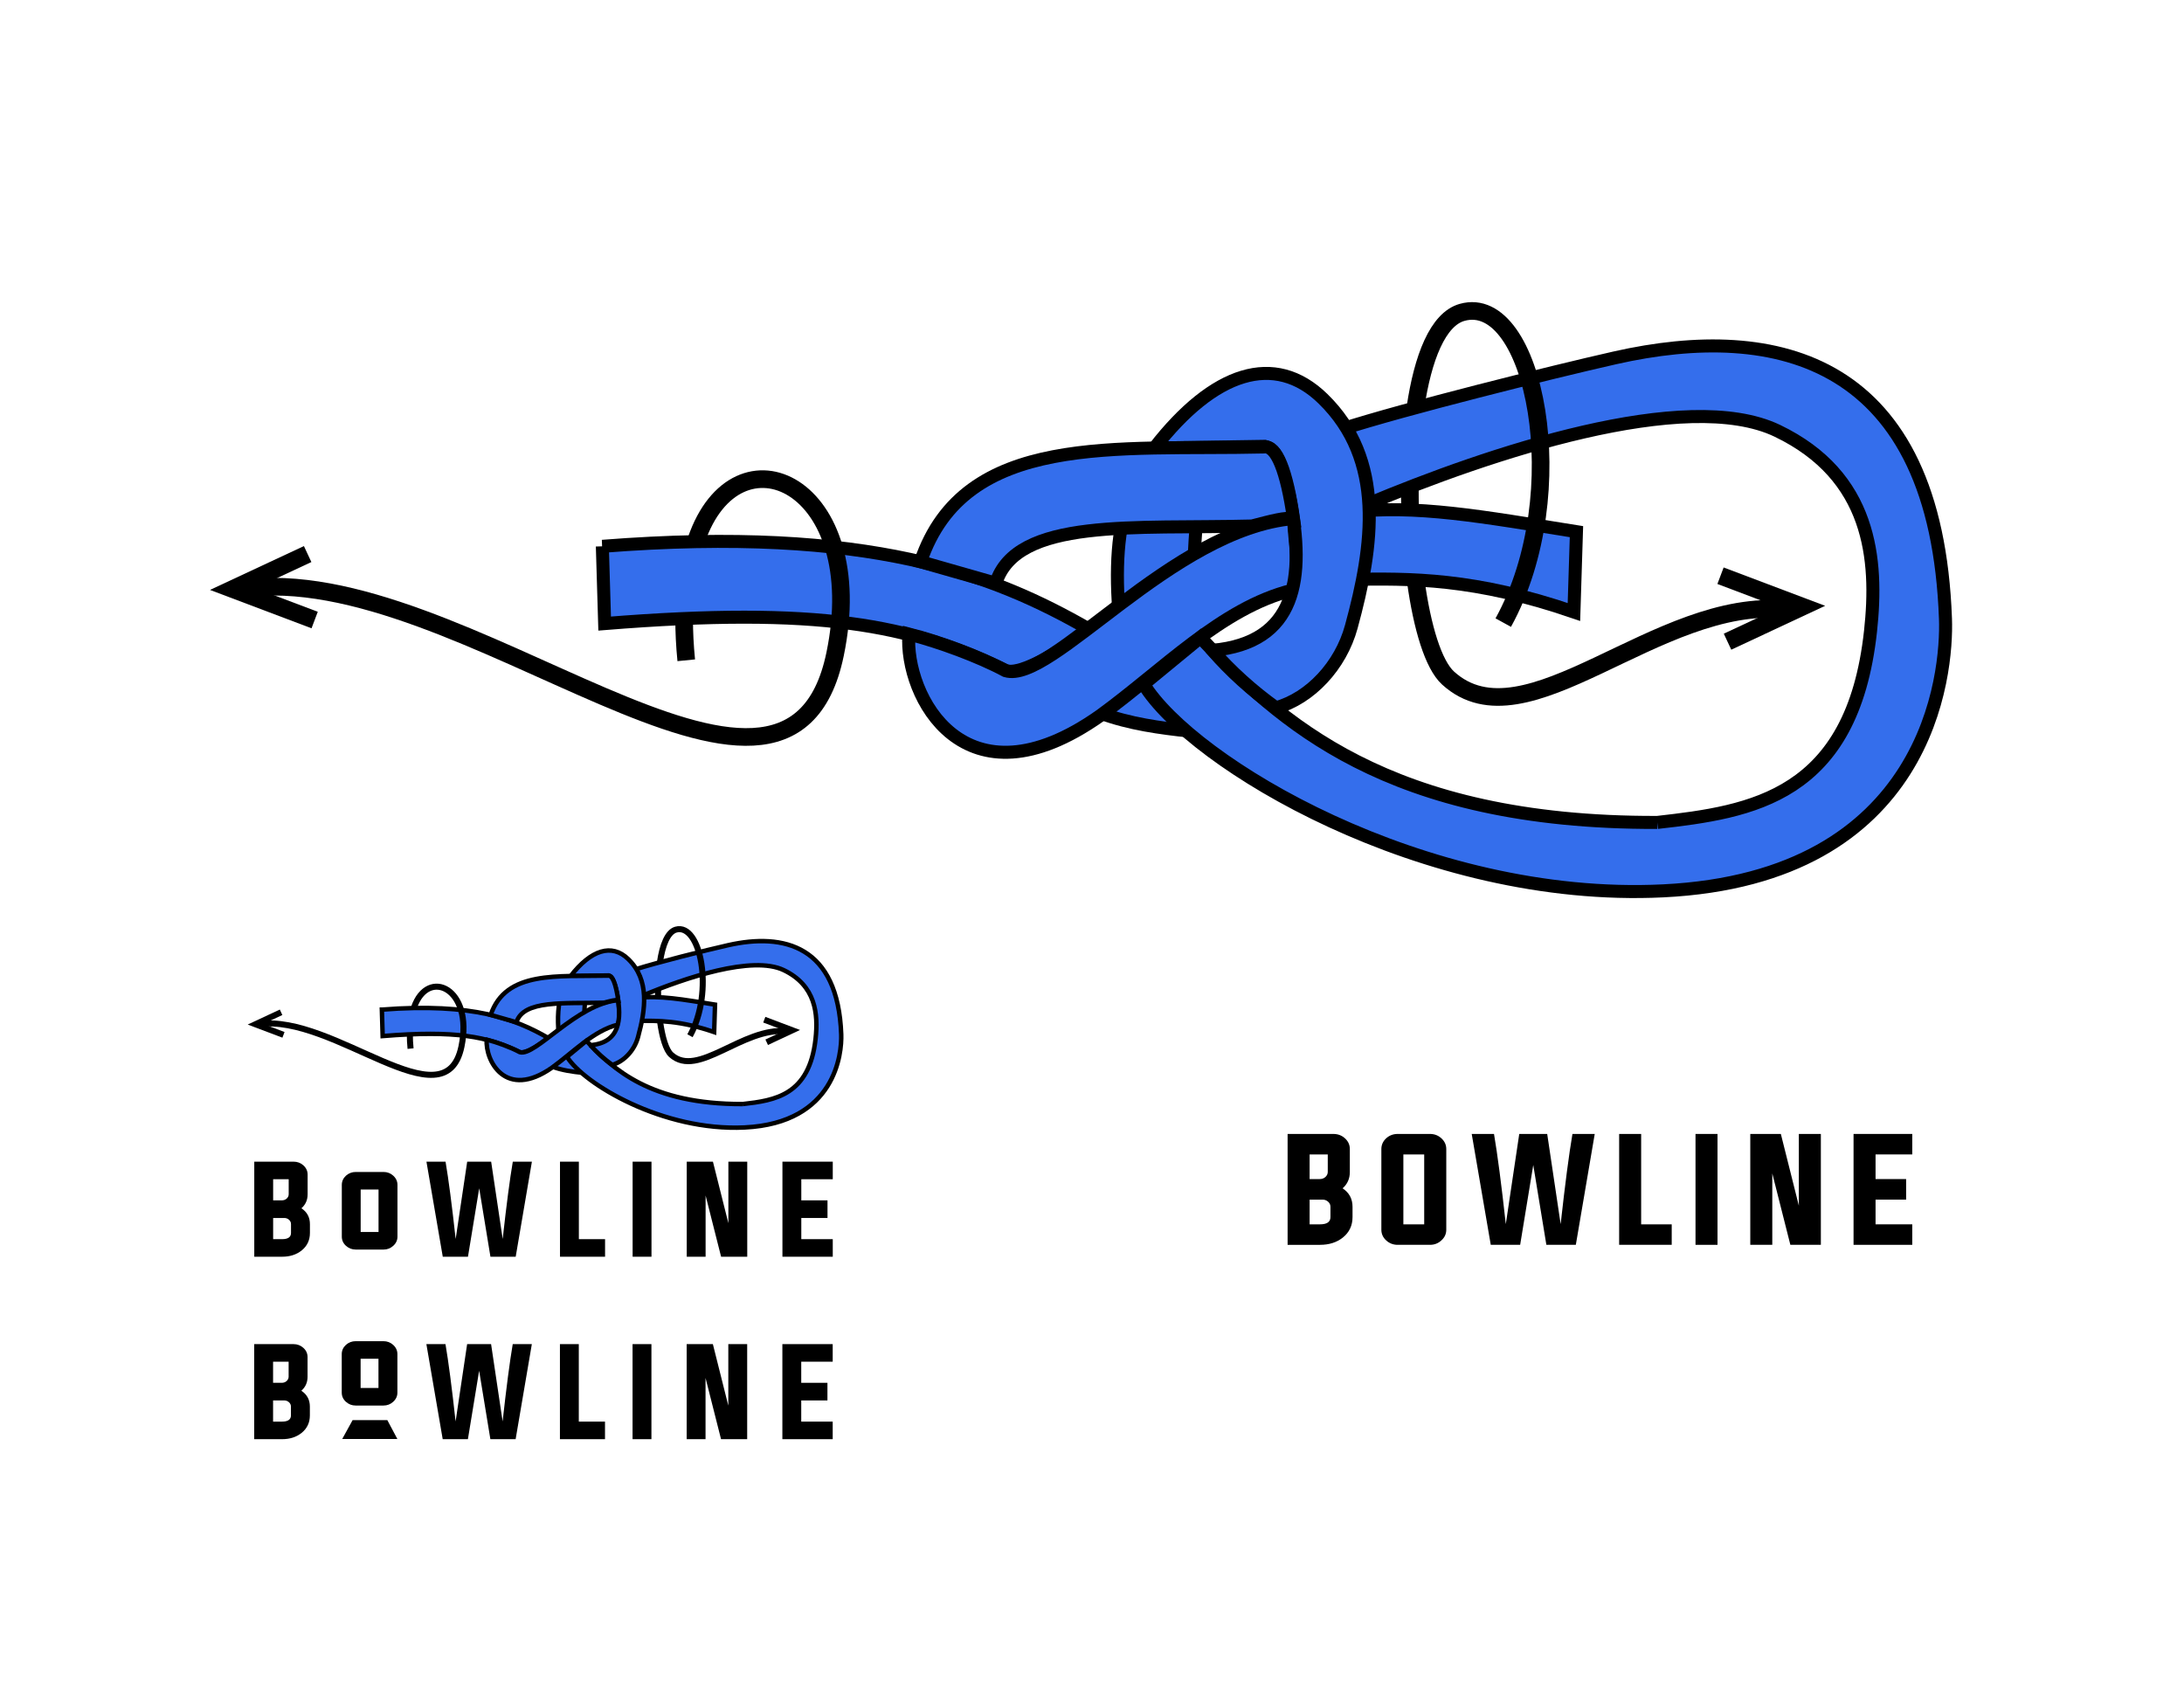 <?xml version="1.0" encoding="UTF-8" standalone="no"?>
<!-- Created with Inkscape (http://www.inkscape.org/) -->

<svg
   xmlns:dc="http://purl.org/dc/elements/1.1/"
   xmlns:cc="http://creativecommons.org/ns#"
   xmlns:rdf="http://www.w3.org/1999/02/22-rdf-syntax-ns#"
   xmlns:svg="http://www.w3.org/2000/svg"
   xmlns="http://www.w3.org/2000/svg"
   xmlns:sodipodi="http://sodipodi.sourceforge.net/DTD/sodipodi-0.dtd"
   xmlns:inkscape="http://www.inkscape.org/namespaces/inkscape"
   width="990"
   height="765"
   id="svg2"
   version="1.1"
   inkscape:version="0.48.5 r10040"
   sodipodi:docname="bowline.svg">
  <defs
     id="defs4" />
  <sodipodi:namedview
     id="base"
     pagecolor="#ffffff"
     bordercolor="#666666"
     borderopacity="1.0"
     inkscape:pageopacity="0.0"
     inkscape:pageshadow="2"
     inkscape:zoom="1"
     inkscape:cx="153.02667"
     inkscape:cy="367.71874"
     inkscape:document-units="px"
     inkscape:current-layer="layer1"
     showgrid="false"
     inkscape:window-width="1920"
     inkscape:window-height="1014"
     inkscape:window-x="0"
     inkscape:window-y="27"
     inkscape:window-maximized="1"
     width="990px"
     showguides="true"
     inkscape:guide-bbox="true" />
  <g
     inkscape:label="Layer 1"
     inkscape:groupmode="layer"
     id="layer1"
     transform="translate(0,-287.362)">
    <g
       id="g3841"
       style="fill:#346eec;fill-opacity:1"
       transform="translate(44.627,-97.62)">
      <path
         sodipodi:nodetypes="ccccc"
         inkscape:connector-curvature="0"
         id="path3033-2-4"
         d="m 566.739,617.123 c 30.553,-3.599 60.421,2.016 103.234,8.825 l -1.146,36.411 c -44.845,-15.394 -73.783,-15.306 -102.234,-14.744 0.049,-10.164 0.098,-20.328 0.147,-30.492 z"
         style="fill:#346eec;fill-opacity:1;stroke:#000000;stroke-width:5.9;stroke-linecap:butt;stroke-linejoin:miter;stroke-miterlimit:4;stroke-opacity:1;stroke-dasharray:none" />
      <path
         sodipodi:nodetypes="ccccc"
         inkscape:connector-curvature="0"
         id="path3031-3-6"
         d="m 465.766,614.52 c -4.812,16.552 -4.682,36.767 -2.107,58.795 10.864,-7.034 21.728,-14.068 32.592,-21.102 0.288,-12.005 0.69,-23.982 1.984,-35.729 -10.823,-0.655 -21.646,-1.309 -32.469,-1.964 z"
         style="fill:#346eec;fill-opacity:1;stroke:#000000;stroke-width:5.9;stroke-linecap:butt;stroke-linejoin:miter;stroke-miterlimit:4;stroke-opacity:1;stroke-dasharray:none" />
      <path
         sodipodi:nodetypes="ccccc"
         inkscape:connector-curvature="0"
         id="path3029-0-0"
         d="m 444.92,701.322 c 3.176,2.315 6.353,4.631 9.529,6.946 13.042,4.799 26.709,6.635 40.449,8.127 -7.901,-12.319 -15.802,-24.638 -23.703,-36.957 -8.758,7.295 -17.517,14.589 -26.275,21.884 z"
         style="fill:#346eec;fill-opacity:1;stroke:#000000;stroke-width:5.9;stroke-linecap:butt;stroke-linejoin:miter;stroke-miterlimit:4;stroke-opacity:1;stroke-dasharray:none" />
      <path
         sodipodi:nodetypes="ccccc"
         inkscape:connector-curvature="0"
         id="path2996-8-6"
         d="m 228.414,632.596 c 121.091,-9.487 177.403,12.813 220.331,37.406 -7.347,6.757 -31.04,22.649 -38.168,18.572 -42.47,-20.402 -83.846,-28.787 -181.118,-20.965 -0.348,-11.671 -0.696,-23.342 -1.044,-35.014 z"
         style="fill:#346eec;fill-opacity:1;stroke:#000000;stroke-width:5.9;stroke-linecap:butt;stroke-linejoin:miter;stroke-miterlimit:4;stroke-opacity:1;stroke-dasharray:none" />
      <path
         sodipodi:nodetypes="cccccc"
         inkscape:connector-curvature="0"
         id="path3002-8-4"
         d="m 367.362,672.351 c -2.058,27.995 25.135,80.454 86.673,37.018 28.408,-20.602 55.044,-48.848 86.923,-56.81 4.209,-10.042 1.085,-21.567 0.831,-32.55 -55.244,4.764 -110.034,75.154 -130.571,68.968 -12.158,-6.539 -30.4,-13.216 -43.856,-16.626 z"
         style="fill:#346eec;fill-opacity:1;stroke:#000000;stroke-width:5.9;stroke-linecap:butt;stroke-linejoin:miter;stroke-miterlimit:4;stroke-opacity:1;stroke-dasharray:none" />
      <path
         sodipodi:nodetypes="cccsssccssc"
         inkscape:connector-curvature="0"
         id="path3004-3-6"
         d="m 706.649,757.74 c -122.506,0.413 -171.797,-46.229 -207.143,-83.809 -8.572,7.051 -17.143,14.102 -25.715,21.153 21.787,35.56 126.864,98.949 235.41,93.675 120.752,-5.867 128.946,-98.39 128.047,-123.32 -4.243,-117.671 -76.054,-134.92 -149.782,-118.277 -29.066,6.561 -95.75,23.22 -124.103,32.386 7.791,7.103 10.702,21.844 11.553,34.086 55.284,-23.201 144.755,-53.262 186.131,-33.388 42.578,20.451 45.784,58.206 42.227,90.819 -8.207,75.248 -54.013,81.862 -96.626,86.676"
         style="fill:#346eec;fill-opacity:1;stroke:#000000;stroke-width:5.9;stroke-linecap:butt;stroke-linejoin:miter;stroke-miterlimit:4;stroke-opacity:1;stroke-dasharray:none" />
      <path
         sodipodi:nodetypes="ccccsscc"
         inkscape:connector-curvature="0"
         id="path3006-8-9"
         d="m 504.981,679.741 c 37.956,-3.471 42.324,-32.301 34.971,-69.458 -4.691,-20.985 -7.966,-21.944 -11.247,-23.002 -16.691,0.252 -33.383,0.504 -50.074,0.757 26.975,-34.737 54.547,-43.644 76.394,-22.365 28.485,27.744 22.926,66.617 12.882,103.394 -4.825,17.67 -18.633,32.385 -34.156,36.719 -10.548,-7.539 -20.86,-16.814 -28.77,-26.044 z"
         style="fill:#346eec;fill-opacity:1;stroke:#000000;stroke-width:5.9;stroke-linecap:butt;stroke-linejoin:miter;stroke-miterlimit:4;stroke-opacity:1;stroke-dasharray:none" />
      <path
         sodipodi:nodetypes="cccccc"
         inkscape:connector-curvature="0"
         id="path3027-9-0"
         d="m 406.761,649.324 c -11.369,-3.247 -22.738,-6.493 -34.107,-9.74 20.01,-59.226 88.931,-50.438 155.564,-52.016 5.815,-0.999 10.427,10.982 13.498,32.536 -3.401,-0.831 -10.283,1.08 -18.813,3.283 -53.26,1.405 -106.772,-3.97 -116.142,25.936 z"
         style="fill:#346eec;fill-opacity:1;stroke:#000000;stroke-width:5.9;stroke-linecap:butt;stroke-linejoin:miter;stroke-miterlimit:4;stroke-opacity:1;stroke-dasharray:none" />
    </g>
    <g
       id="g3851"
       style="stroke-width:8;stroke-miterlimit:4;stroke-dasharray:none"
       transform="translate(44.627,-97.62)">
      <path
         sodipodi:nodetypes="cccsc"
         inkscape:connector-curvature="0"
         id="path4108"
         d="m 266.444,684.245 c -0.666,-6.734 -0.967,-13.02 -0.947,-18.869 m 5.503,-35.552 c 18.342,-53.582 78.931,-25.614 62.917,51.653 -21.656,104.493 -169.514,-43.817 -268.759,-29.613"
         style="fill:none;stroke:#000000;stroke-width:8;stroke-linecap:butt;stroke-linejoin:miter;stroke-miterlimit:4;stroke-opacity:1;stroke-dasharray:none" />
      <path
         sodipodi:nodetypes="csccccsc"
         inkscape:connector-curvature="0"
         id="path4112"
         d="m 636.796,667.172 c 32.348,-58.756 14.047,-149.892 -18.694,-140.599 -10.975,3.115 -17.764,20.546 -21.113,43.091 m -2.535,36.009 c -0.019,3.585 0.023,7.181 0.124,10.763 m 2.574,31.993 c 2.88,20.868 7.946,37.805 14.635,43.879 35.412,32.156 94.737,-36.92 153.282,-31.019"
         style="fill:none;stroke:#000000;stroke-width:8;stroke-linecap:butt;stroke-linejoin:miter;stroke-miterlimit:4;stroke-opacity:1;stroke-dasharray:none" />
      <path
         sodipodi:nodetypes="ccc"
         inkscape:connector-curvature="0"
         id="path3053"
         d="m 94.827,636.103 -33.967,15.871 37.145,14.031"
         style="fill:none;stroke:#000000;stroke-width:8;stroke-linecap:butt;stroke-linejoin:miter;stroke-miterlimit:4;stroke-opacity:1;stroke-dasharray:none" />
      <path
         sodipodi:nodetypes="ccc"
         inkscape:connector-curvature="0"
         id="path3053-8"
         d="m 738.458,675.823 33.967,-15.871 -37.145,-14.031"
         style="fill:none;stroke:#000000;stroke-width:8;stroke-linecap:butt;stroke-linejoin:miter;stroke-miterlimit:4;stroke-opacity:1;stroke-dasharray:none" />
    </g>
    <path
       inkscape:connector-curvature="0"
       id="path3064"
       style="font-size:77.848px;font-style:normal;font-variant:normal;font-weight:normal;font-stretch:normal;line-height:125%;letter-spacing:0px;word-spacing:0px;fill:#000000;fill-opacity:1;stroke:none;font-family:Evogria;-inkscape-font-specification:Evogria"
       d="m 123.816,849 4.048,0 c 2.699,10e-6 4.048,-0.938 4.048,-2.815 l 0,-3.995 c -2e-5,-0.786 -0.304,-1.448 -0.912,-1.984 -0.608,-0.536 -1.323,-0.804 -2.145,-0.804 l -5.04,0 0,9.598 m 0,-27.159 0,9.572 3.941,0 c 0.84,3e-5 1.564,-0.259 2.172,-0.778 0.626,-0.572 0.938,-1.233 0.938,-1.984 l 0,-6.81 -7.051,0 m -8.553,-7.963 17.802,0 c 1.734,4e-5 3.226,0.563 4.477,1.689 1.269,1.162 1.904,2.556 1.904,4.183 l 0,8.901 c -4e-5,2.592 -0.938,4.71 -2.815,6.354 2.574,1.698 3.861,4.093 3.861,7.185 l 0,3.995 c -3e-5,3.289 -1.26,5.943 -3.78,7.963 -2.359,1.877 -5.309,2.815 -8.848,2.815 l -12.601,0 0,-43.085" />
    <path
       inkscape:connector-curvature="0"
       id="path3066"
       style="font-size:77.848px;font-style:normal;font-variant:normal;font-weight:normal;font-stretch:normal;line-height:125%;letter-spacing:0px;word-spacing:0px;fill:#000000;fill-opacity:1;stroke:none;font-family:Evogria;-inkscape-font-specification:Evogria"
       d="m 163.494,826.508 0,19.246 8.097,0 0,-19.246 -8.097,0 m 10.349,-7.963 c 1.716,4e-5 3.19,0.563 4.424,1.689 1.269,1.162 1.904,2.556 1.904,4.183 l 0,23.429 c -4e-5,1.627 -0.635,3.012 -1.904,4.156 -1.233,1.144 -2.708,1.716 -4.424,1.716 l -12.574,0 c -1.716,0 -3.199,-0.572 -4.451,-1.716 -1.251,-1.144 -1.877,-2.529 -1.877,-4.156 l 0,-23.429 c 0,-1.626 0.626,-3.021 1.877,-4.183 1.251,-1.126 2.735,-1.689 4.451,-1.689 l 12.574,0"
       sodipodi:nodetypes="ccccccccccsssssccc" />
    <path
       inkscape:connector-curvature="0"
       id="path3068"
       style="font-size:77.848px;font-style:normal;font-variant:normal;font-weight:normal;font-stretch:normal;line-height:125%;letter-spacing:0px;word-spacing:0px;fill:#000000;fill-opacity:1;stroke:none;font-family:Evogria;-inkscape-font-specification:Evogria"
       d="m 211.779,813.878 10.858,0 5.228,35.042 c 1.716,-15.515 3.244,-27.195 4.585,-35.042 l 8.66,0 -7.346,43.085 -11.448,0 -5.094,-31.02 -5.094,31.02 -11.421,0 -7.4,-43.085 8.66,0 c 1.341,7.847 2.869,19.527 4.585,35.042 l 5.228,-35.042" />
    <path
       inkscape:connector-curvature="0"
       id="path3070"
       style="font-size:77.848px;font-style:normal;font-variant:normal;font-weight:normal;font-stretch:normal;line-height:125%;letter-spacing:0px;word-spacing:0px;fill:#000000;fill-opacity:1;stroke:none;font-family:Evogria;-inkscape-font-specification:Evogria"
       d="m 253.844,856.963 0,-43.085 8.553,0 0,35.122 11.877,0 0,7.963 -20.43,0" />
    <path
       inkscape:connector-curvature="0"
       id="path3072"
       style="font-size:77.848px;font-style:normal;font-variant:normal;font-weight:normal;font-stretch:normal;line-height:125%;letter-spacing:0px;word-spacing:0px;fill:#000000;fill-opacity:1;stroke:none;font-family:Evogria;-inkscape-font-specification:Evogria"
       d="m 286.766,856.963 0,-43.085 8.553,0 0,43.085 -8.553,0" />
    <path
       inkscape:connector-curvature="0"
       id="path3074"
       style="font-size:77.848px;font-style:normal;font-variant:normal;font-weight:normal;font-stretch:normal;line-height:125%;letter-spacing:0px;word-spacing:0px;fill:#000000;fill-opacity:1;stroke:none;font-family:Evogria;-inkscape-font-specification:Evogria"
       d="m 319.849,829.214 0,27.749 -8.553,0 0,-43.085 11.877,0 6.998,27.883 0,-27.883 8.553,0 0,43.085 -11.85,0 -7.024,-27.749" />
    <path
       inkscape:connector-curvature="0"
       id="path3076"
       style="font-size:77.848px;font-style:normal;font-variant:normal;font-weight:normal;font-stretch:normal;line-height:125%;letter-spacing:0px;word-spacing:0px;fill:#000000;fill-opacity:1;stroke:none;font-family:Evogria;-inkscape-font-specification:Evogria"
       d="m 363.227,849 14.263,0 0,7.963 -22.816,0 0,-43.085 22.816,0 0,7.963 -14.263,0 0,9.572 11.877,0 0,7.99 -11.877,0 0,9.598" />
    <g
       id="g3841-5"
       style="fill:#346eec;fill-opacity:1"
       transform="matrix(0.342,0,0,0.342,94.983,528.622)">
      <path
         sodipodi:nodetypes="ccccc"
         inkscape:connector-curvature="0"
         id="path3033-2-4-1"
         d="m 566.739,617.123 c 30.553,-3.599 60.421,2.016 103.234,8.825 l -1.146,36.411 c -44.845,-15.394 -73.783,-15.306 -102.234,-14.744 0.049,-10.164 0.098,-20.328 0.147,-30.492 z"
         style="fill:#346eec;fill-opacity:1;stroke:#000000;stroke-width:5.9;stroke-linecap:butt;stroke-linejoin:miter;stroke-miterlimit:4;stroke-opacity:1;stroke-dasharray:none" />
      <path
         sodipodi:nodetypes="ccccc"
         inkscape:connector-curvature="0"
         id="path3031-3-6-8"
         d="m 465.766,614.52 c -4.812,16.552 -4.682,36.767 -2.107,58.795 10.864,-7.034 21.728,-14.068 32.592,-21.102 0.288,-12.005 0.69,-23.982 1.984,-35.729 -10.823,-0.655 -21.646,-1.309 -32.469,-1.964 z"
         style="fill:#346eec;fill-opacity:1;stroke:#000000;stroke-width:5.9;stroke-linecap:butt;stroke-linejoin:miter;stroke-miterlimit:4;stroke-opacity:1;stroke-dasharray:none" />
      <path
         sodipodi:nodetypes="ccccc"
         inkscape:connector-curvature="0"
         id="path3029-0-0-6"
         d="m 444.92,701.322 c 3.176,2.315 6.353,4.631 9.529,6.946 13.042,4.799 26.709,6.635 40.449,8.127 -7.901,-12.319 -15.802,-24.638 -23.703,-36.957 -8.758,7.295 -17.517,14.589 -26.275,21.884 z"
         style="fill:#346eec;fill-opacity:1;stroke:#000000;stroke-width:5.9;stroke-linecap:butt;stroke-linejoin:miter;stroke-miterlimit:4;stroke-opacity:1;stroke-dasharray:none" />
      <path
         sodipodi:nodetypes="ccccc"
         inkscape:connector-curvature="0"
         id="path2996-8-6-0"
         d="m 228.414,632.596 c 121.091,-9.487 177.403,12.813 220.331,37.406 -7.347,6.757 -31.04,22.649 -38.168,18.572 -42.47,-20.402 -83.846,-28.787 -181.118,-20.965 -0.348,-11.671 -0.696,-23.342 -1.044,-35.014 z"
         style="fill:#346eec;fill-opacity:1;stroke:#000000;stroke-width:5.9;stroke-linecap:butt;stroke-linejoin:miter;stroke-miterlimit:4;stroke-opacity:1;stroke-dasharray:none" />
      <path
         sodipodi:nodetypes="cccccc"
         inkscape:connector-curvature="0"
         id="path3002-8-4-0"
         d="m 367.362,672.351 c -2.058,27.995 25.135,80.454 86.673,37.018 28.408,-20.602 55.044,-48.848 86.923,-56.81 4.209,-10.042 1.085,-21.567 0.831,-32.55 -55.244,4.764 -110.034,75.154 -130.571,68.968 -12.158,-6.539 -30.4,-13.216 -43.856,-16.626 z"
         style="fill:#346eec;fill-opacity:1;stroke:#000000;stroke-width:5.9;stroke-linecap:butt;stroke-linejoin:miter;stroke-miterlimit:4;stroke-opacity:1;stroke-dasharray:none" />
      <path
         sodipodi:nodetypes="cccsssccssc"
         inkscape:connector-curvature="0"
         id="path3004-3-6-1"
         d="m 706.649,757.74 c -122.506,0.413 -171.797,-46.229 -207.143,-83.809 -8.572,7.051 -17.143,14.102 -25.715,21.153 21.787,35.56 126.864,98.949 235.41,93.675 120.752,-5.867 128.946,-98.39 128.047,-123.32 -4.243,-117.671 -76.054,-134.92 -149.782,-118.277 -29.066,6.561 -95.75,23.22 -124.103,32.386 7.791,7.103 10.702,21.844 11.553,34.086 55.284,-23.201 144.755,-53.262 186.131,-33.388 42.578,20.451 45.784,58.206 42.227,90.819 -8.207,75.248 -54.013,81.862 -96.626,86.676"
         style="fill:#346eec;fill-opacity:1;stroke:#000000;stroke-width:5.9;stroke-linecap:butt;stroke-linejoin:miter;stroke-miterlimit:4;stroke-opacity:1;stroke-dasharray:none" />
      <path
         sodipodi:nodetypes="ccccsscc"
         inkscape:connector-curvature="0"
         id="path3006-8-9-8"
         d="m 504.981,679.741 c 37.956,-3.471 42.324,-32.301 34.971,-69.458 -4.691,-20.985 -7.966,-21.944 -11.247,-23.002 -16.691,0.252 -33.383,0.504 -50.074,0.757 26.975,-34.737 54.547,-43.644 76.394,-22.365 28.485,27.744 22.926,66.617 12.882,103.394 -4.825,17.67 -18.633,32.385 -34.156,36.719 -10.548,-7.539 -20.86,-16.814 -28.77,-26.044 z"
         style="fill:#346eec;fill-opacity:1;stroke:#000000;stroke-width:5.9;stroke-linecap:butt;stroke-linejoin:miter;stroke-miterlimit:4;stroke-opacity:1;stroke-dasharray:none" />
      <path
         sodipodi:nodetypes="cccccc"
         inkscape:connector-curvature="0"
         id="path3027-9-0-6"
         d="m 406.761,649.324 c -11.369,-3.247 -22.738,-6.493 -34.107,-9.74 20.01,-59.226 88.931,-50.438 155.564,-52.016 5.815,-0.999 10.427,10.982 13.498,32.536 -3.401,-0.831 -10.283,1.08 -18.813,3.283 -53.26,1.405 -106.772,-3.97 -116.142,25.936 z"
         style="fill:#346eec;fill-opacity:1;stroke:#000000;stroke-width:5.9;stroke-linecap:butt;stroke-linejoin:miter;stroke-miterlimit:4;stroke-opacity:1;stroke-dasharray:none" />
    </g>
    <g
       id="g3851-5"
       style="stroke-width:8;stroke-miterlimit:4;stroke-dasharray:none"
       transform="matrix(0.342,0,0,0.342,94.983,528.622)">
      <path
         sodipodi:nodetypes="cccsc"
         inkscape:connector-curvature="0"
         id="path4108-3"
         d="m 266.444,684.245 c -0.666,-6.734 -0.967,-13.02 -0.947,-18.869 m 5.503,-35.552 c 18.342,-53.582 78.931,-25.614 62.917,51.653 -21.656,104.493 -169.514,-43.817 -268.759,-29.613"
         style="fill:none;stroke:#000000;stroke-width:8;stroke-linecap:butt;stroke-linejoin:miter;stroke-miterlimit:4;stroke-opacity:1;stroke-dasharray:none" />
      <path
         sodipodi:nodetypes="csccccsc"
         inkscape:connector-curvature="0"
         id="path4112-8"
         d="m 636.796,667.172 c 32.348,-58.756 14.047,-149.892 -18.694,-140.599 -10.975,3.115 -17.764,20.546 -21.113,43.091 m -2.535,36.009 c -0.019,3.585 0.023,7.181 0.124,10.763 m 2.574,31.993 c 2.88,20.868 7.946,37.805 14.635,43.879 35.412,32.156 94.737,-36.92 153.282,-31.019"
         style="fill:none;stroke:#000000;stroke-width:8;stroke-linecap:butt;stroke-linejoin:miter;stroke-miterlimit:4;stroke-opacity:1;stroke-dasharray:none" />
      <path
         sodipodi:nodetypes="ccc"
         inkscape:connector-curvature="0"
         id="path3053-1"
         d="m 94.827,636.103 -33.967,15.871 37.145,14.031"
         style="fill:none;stroke:#000000;stroke-width:8;stroke-linecap:butt;stroke-linejoin:miter;stroke-miterlimit:4;stroke-opacity:1;stroke-dasharray:none" />
      <path
         sodipodi:nodetypes="ccc"
         inkscape:connector-curvature="0"
         id="path3053-8-5"
         d="m 738.458,675.823 33.967,-15.871 -37.145,-14.031"
         style="fill:none;stroke:#000000;stroke-width:8;stroke-linecap:butt;stroke-linejoin:miter;stroke-miterlimit:4;stroke-opacity:1;stroke-dasharray:none" />
    </g>
    <path
       inkscape:connector-curvature="0"
       id="path3064-5"
       style="font-size:77.848px;font-style:normal;font-variant:normal;font-weight:normal;font-stretch:normal;line-height:125%;letter-spacing:0px;word-spacing:0px;fill:#000000;fill-opacity:1;stroke:none;font-family:Evogria;-inkscape-font-specification:Evogria"
       d="m 593.644,842.28 4.722,0 c 3.148,1e-5 4.722,-1.095 4.722,-3.284 l 0,-4.66 c -2e-5,-0.917 -0.354,-1.689 -1.063,-2.314 -0.709,-0.625 -1.543,-0.938 -2.502,-0.938 l -5.879,0 0,11.196 m 0,-31.68 0,11.165 4.597,0 c 0.98,4e-5 1.824,-0.302 2.533,-0.907 0.73,-0.667 1.095,-1.439 1.095,-2.314 l 0,-7.944 -8.225,0 m -9.976,-9.288 20.766,0 c 2.022,4e-5 3.763,0.657 5.223,1.97 1.48,1.355 2.22,2.981 2.22,4.879 l 0,10.383 c -4e-5,3.023 -1.095,5.494 -3.284,7.412 3.002,1.981 4.503,4.774 4.503,8.381 l 0,4.66 c -2e-5,3.836 -1.47,6.932 -4.41,9.288 -2.752,2.189 -6.192,3.284 -10.32,3.284 l -14.699,0 0,-50.257" />
    <path
       inkscape:connector-curvature="0"
       id="path3066-2"
       style="font-size:77.848px;font-style:normal;font-variant:normal;font-weight:normal;font-stretch:normal;line-height:125%;letter-spacing:0px;word-spacing:0px;fill:#000000;fill-opacity:1;stroke:none;font-family:Evogria;-inkscape-font-specification:Evogria"
       d="m 636.14,810.6 0,31.68 9.445,0 0,-31.68 -9.445,0 M 648.212,801.312 c 2.001,4e-5 3.722,0.657 5.16,1.97 1.48,1.355 2.22,2.981 2.22,4.879 l 0,36.559 c -4e-5,1.897 -0.74,3.513 -2.22,4.847 -1.439,1.334 -3.159,2.002 -5.16,2.002 l -14.667,0 c -2.002,0 -3.732,-0.667 -5.191,-2.002 -1.459,-1.334 -2.189,-2.95 -2.189,-4.847 l 0,-36.559 c -10e-6,-1.897 0.73,-3.523 2.189,-4.879 1.459,-1.313 3.19,-1.97 5.191,-1.97 l 14.667,0" />
    <path
       inkscape:connector-curvature="0"
       id="path3068-7"
       style="font-size:77.848px;font-style:normal;font-variant:normal;font-weight:normal;font-stretch:normal;line-height:125%;letter-spacing:0px;word-spacing:0px;fill:#000000;fill-opacity:1;stroke:none;font-family:Evogria;-inkscape-font-specification:Evogria"
       d="m 688.675,801.312 12.666,0 6.098,40.875 c 2.001,-18.097 3.784,-31.722 5.348,-40.875 l 10.101,0 -8.569,50.257 -13.354,0 -5.942,-36.184 -5.942,36.184 -13.323,0 -8.632,-50.257 10.101,0 c 1.564,9.153 3.346,22.778 5.348,40.875 l 6.098,-40.875" />
    <path
       inkscape:connector-curvature="0"
       id="path3070-6"
       style="font-size:77.848px;font-style:normal;font-variant:normal;font-weight:normal;font-stretch:normal;line-height:125%;letter-spacing:0px;word-spacing:0px;fill:#000000;fill-opacity:1;stroke:none;font-family:Evogria;-inkscape-font-specification:Evogria"
       d="m 733.954,851.569 0,-50.257 9.976,0 0,40.968 13.854,0 0,9.288 -23.831,0" />
    <path
       inkscape:connector-curvature="0"
       id="path3072-8"
       style="font-size:77.848px;font-style:normal;font-variant:normal;font-weight:normal;font-stretch:normal;line-height:125%;letter-spacing:0px;word-spacing:0px;fill:#000000;fill-opacity:1;stroke:none;font-family:Evogria;-inkscape-font-specification:Evogria"
       d="m 768.569,851.569 0,-50.257 9.976,0 0,50.257 -9.976,0" />
    <path
       inkscape:connector-curvature="0"
       id="path3074-3"
       style="font-size:77.848px;font-style:normal;font-variant:normal;font-weight:normal;font-stretch:normal;line-height:125%;letter-spacing:0px;word-spacing:0px;fill:#000000;fill-opacity:1;stroke:none;font-family:Evogria;-inkscape-font-specification:Evogria"
       d="m 803.372,819.201 0,32.368 -9.976,0 0,-50.257 13.854,0 8.162,32.525 0,-32.525 9.976,0 0,50.257 -13.823,0 -8.194,-32.368" />
    <path
       inkscape:connector-curvature="0"
       id="path3076-7"
       style="font-size:77.848px;font-style:normal;font-variant:normal;font-weight:normal;font-stretch:normal;line-height:125%;letter-spacing:0px;word-spacing:0px;fill:#000000;fill-opacity:1;stroke:none;font-family:Evogria;-inkscape-font-specification:Evogria"
       d="m 850.184,842.28 16.638,0 0,9.288 -26.614,0 0,-50.257 26.614,0 0,9.288 -16.638,0 0,11.165 13.854,0 0,9.32 -13.854,0 0,11.196" />
    <g
       id="g3233"
       transform="translate(0,-76)">
      <path
         d="m 123.787,1007.696 4.048,0 c 2.699,10e-5 4.048,-0.938 4.048,-2.815 l 0,-3.995 c -2e-5,-0.786 -0.304,-1.448 -0.912,-1.984 -0.608,-0.536 -1.323,-0.804 -2.145,-0.804 l -5.04,0 0,9.598 m 0,-27.159 0,9.572 3.941,0 c 0.84,3e-5 1.564,-0.259 2.172,-0.778 0.626,-0.572 0.938,-1.233 0.938,-1.984 l 0,-6.81 -7.051,0 m -8.553,-7.963 17.802,0 c 1.734,4e-5 3.226,0.563 4.477,1.689 1.269,1.162 1.904,2.556 1.904,4.183 l 0,8.901 c -4e-5,2.592 -0.938,4.71 -2.815,6.354 2.574,1.698 3.861,4.093 3.861,7.185 l 0,3.995 c -3e-5,3.289 -1.26,5.943 -3.78,7.963 -2.359,1.877 -5.309,2.815 -8.848,2.815 l -12.601,0 0,-43.085"
         style="font-size:77.848px;font-style:normal;font-variant:normal;font-weight:normal;font-stretch:normal;line-height:125%;letter-spacing:0px;word-spacing:0px;fill:#000000;fill-opacity:1;stroke:none;font-family:Evogria;-inkscape-font-specification:Evogria"
         id="path3064-3"
         inkscape:connector-curvature="0" />
      <path
         sodipodi:nodetypes="ccccccccccsssssccc"
         d="m 163.465,979.204 0,13.246 8.097,0 0,-13.246 -8.097,0 m 10.349,-7.963 c 1.716,4e-5 3.19,0.563 4.424,1.689 1.269,1.162 1.904,2.556 1.904,4.183 l 0,17.429 c -4e-5,1.627 -0.635,3.012 -1.904,4.156 -1.233,1.144 -2.708,1.716 -4.424,1.716 l -12.574,0 c -1.716,0 -3.199,-0.572 -4.451,-1.716 -1.251,-1.144 -1.877,-2.529 -1.877,-4.156 l 0,-17.429 c 0,-1.626 0.626,-3.021 1.877,-4.183 1.251,-1.126 2.735,-1.689 4.451,-1.689 l 12.574,0"
         style="font-size:77.848px;font-style:normal;font-variant:normal;font-weight:normal;font-stretch:normal;line-height:125%;letter-spacing:0px;word-spacing:0px;fill:#000000;fill-opacity:1;stroke:none;font-family:Evogria;-inkscape-font-specification:Evogria"
         id="path3066-8"
         inkscape:connector-curvature="0" />
      <path
         d="m 211.75,972.574 10.858,0 5.228,35.042 c 1.716,-15.515 3.244,-27.195 4.585,-35.042 l 8.66,0 -7.346,43.085 -11.448,0 -5.094,-31.02 -5.094,31.02 -11.421,0 -7.4,-43.085 8.66,0 c 1.341,7.847 2.869,19.527 4.585,35.042 l 5.228,-35.042"
         style="font-size:77.848px;font-style:normal;font-variant:normal;font-weight:normal;font-stretch:normal;line-height:125%;letter-spacing:0px;word-spacing:0px;fill:#000000;fill-opacity:1;stroke:none;font-family:Evogria;-inkscape-font-specification:Evogria"
         id="path3068-9"
         inkscape:connector-curvature="0" />
      <path
         d="m 253.814,1015.659 0,-43.085 8.553,0 0,35.122 11.877,0 0,7.963 -20.43,0"
         style="font-size:77.848px;font-style:normal;font-variant:normal;font-weight:normal;font-stretch:normal;line-height:125%;letter-spacing:0px;word-spacing:0px;fill:#000000;fill-opacity:1;stroke:none;font-family:Evogria;-inkscape-font-specification:Evogria"
         id="path3070-3"
         inkscape:connector-curvature="0" />
      <path
         d="m 286.736,1015.659 0,-43.085 8.553,0 0,43.085 -8.553,0"
         style="font-size:77.848px;font-style:normal;font-variant:normal;font-weight:normal;font-stretch:normal;line-height:125%;letter-spacing:0px;word-spacing:0px;fill:#000000;fill-opacity:1;stroke:none;font-family:Evogria;-inkscape-font-specification:Evogria"
         id="path3072-85"
         inkscape:connector-curvature="0" />
      <path
         d="m 319.819,987.91 0,27.749 -8.553,0 0,-43.085 11.877,0 6.998,27.883 0,-27.883 8.553,0 0,43.085 -11.85,0 -7.024,-27.749"
         style="font-size:77.848px;font-style:normal;font-variant:normal;font-weight:normal;font-stretch:normal;line-height:125%;letter-spacing:0px;word-spacing:0px;fill:#000000;fill-opacity:1;stroke:none;font-family:Evogria;-inkscape-font-specification:Evogria"
         id="path3074-9"
         inkscape:connector-curvature="0" />
      <path
         d="m 363.198,1007.696 14.263,0 0,7.963 -22.816,0 0,-43.085 22.816,0 0,7.963 -14.263,0 0,9.572 11.877,0 0,7.99 -11.877,0 0,9.598"
         style="font-size:77.848px;font-style:normal;font-variant:normal;font-weight:normal;font-stretch:normal;line-height:125%;letter-spacing:0px;word-spacing:0px;fill:#000000;fill-opacity:1;stroke:none;font-family:Evogria;-inkscape-font-specification:Evogria"
         id="path3076-3"
         inkscape:connector-curvature="0" />
      <path
         sodipodi:nodetypes="cccc"
         d="m 155.125,1015.577 4.707,-8.553 15.747,0 4.545,8.553"
         style="font-size:77.848px;font-style:normal;font-variant:normal;font-weight:normal;font-stretch:normal;line-height:125%;letter-spacing:0px;word-spacing:0px;fill:#000000;fill-opacity:1;stroke:none;font-family:Evogria;-inkscape-font-specification:Evogria"
         id="path3070-3-5"
         inkscape:connector-curvature="0" />
    </g>
  </g>
</svg>
